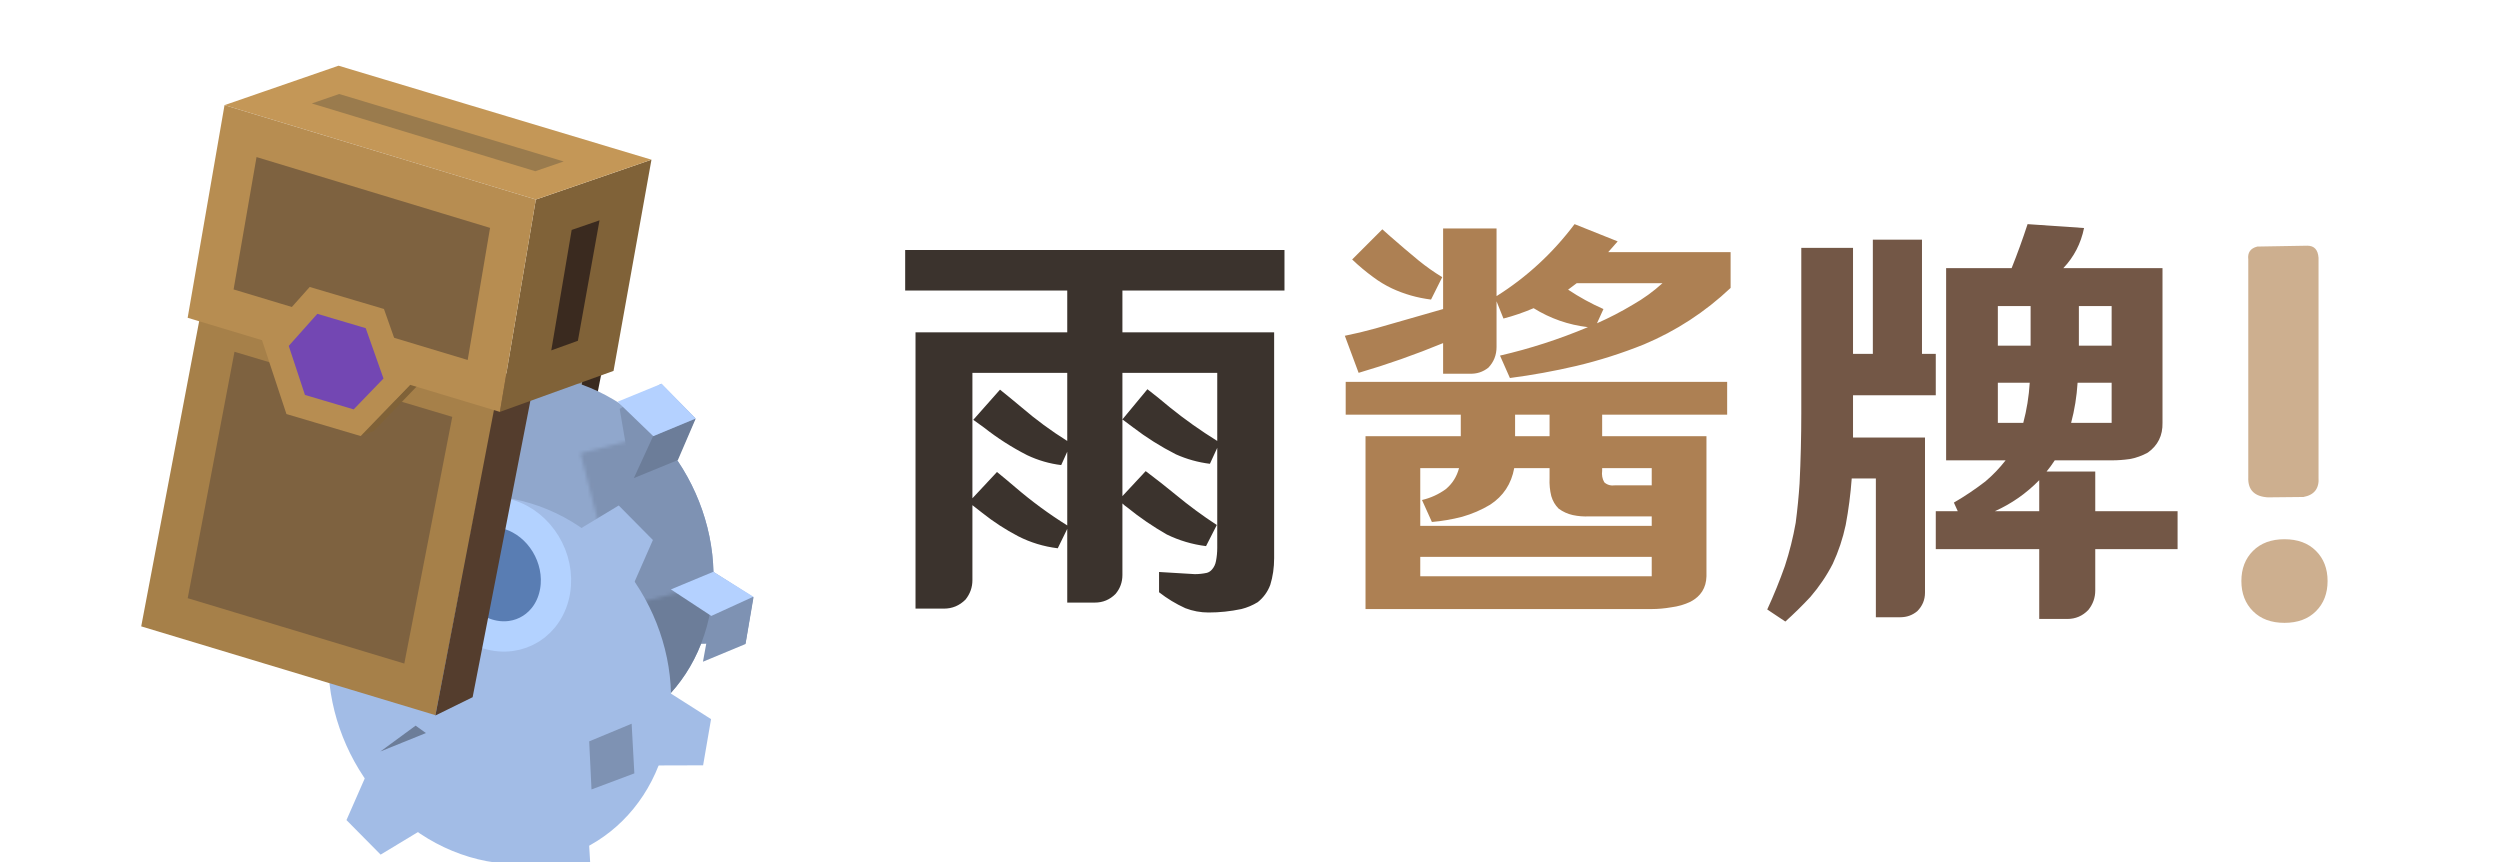 <svg xmlns="http://www.w3.org/2000/svg" viewBox="0 0 580 200">
  <svg x="0" y="0" width="200" height="200" viewBox="0 0 256 256" fill="none" xmlns="http://www.w3.org/2000/svg">
    <g>
      <path d="M167.346 108.88L178.372 105.243L159.05 204.421L147.99 209.861L167.346 108.88Z"
        fill="#999999" />
      <path d="M173.578 109.852L179.052 108.567L159.47 207.986L154.222 210.833L173.578 109.852Z"
        fill="#3A2A1F" />
      <path
        d="M170.034 113.3C197.688 121.589 216.059 151.82 211.067 180.824C206.074 209.827 179.609 226.62 151.955 218.331C124.301 210.042 105.93 179.81 110.922 150.807C115.915 121.803 142.38 105.011 170.034 113.3Z"
        fill="#90A7CC" />
      <mask id="mask0_205_2" style="mask-type:alpha" maskUnits="userSpaceOnUse" x="172" y="121"
        width="63" height="64">
        <rect x="172.373" y="134.595" width="51.165" height="51.165"
          transform="rotate(-14.439 172.373 134.595)" fill="#7E92B3" />
      </mask>
      <g mask="url(#mask0_205_2)">
        <path
          d="M170.034 113.3C197.688 121.589 216.059 151.82 211.067 180.824C206.074 209.827 179.609 226.62 151.955 218.331C124.301 210.042 105.93 179.81 110.922 150.807C115.915 121.803 142.38 105.011 170.034 113.3Z"
          fill="#7E92B3" />
      </g>
      <path
        d="M199.936 177.49L206.676 191.181L221.401 191.137L223.762 177.418L210.497 168.983L199.936 177.49Z"
        fill="#7E92B3" />
      <path
        d="M122.046 154.143L111.485 162.65L98.219 154.215L100.581 140.496L115.306 140.452L122.046 154.143Z"
        fill="#EEEEEE" />
      <path
        d="M174.377 207.026L167.23 218.981L175.905 232.72L188.414 229.256L187.47 213.376L174.377 207.026Z"
        fill="#AAAAAA" />
      <path
        d="M147.606 124.606L134.513 118.256L133.569 102.376L146.078 98.912L154.753 112.651L147.606 124.606Z"
        fill="#EEEEEE" />
      <path
        d="M135.43 195.353L121.543 193.616L115.493 207.4L125.64 217.655L137.962 210.21L135.43 195.353Z"
        fill="#EEEEEE" />
      <path
        d="M186.553 136.279L184.02 121.422L196.342 113.977L206.49 124.232L200.44 138.015L186.553 136.279Z"
        fill="#7E92B3" />
      <mask id="mask1_205_2" style="mask-type:alpha" maskUnits="userSpaceOnUse" x="163" y="172"
        width="63" height="64">
        <rect x="163.601" y="185.7" width="51.165" height="51.165"
          transform="rotate(-14.439 163.601 185.7)" fill="#6C7D99" />
      </mask>
      <g mask="url(#mask1_205_2)">
        <path
          d="M170.033 113.3C197.687 121.589 216.059 151.82 211.066 180.824C206.074 209.827 179.609 226.62 151.955 218.331C124.3 210.042 105.929 179.81 110.922 150.807C115.914 121.803 142.379 105.011 170.033 113.3Z"
          fill="#6C7D99" />
      </g>
      <g filter="url(#filter1_ddd_205_2)">
        <path
          d="M157.427 118.539C185.082 126.828 203.453 157.06 198.46 186.063C193.468 215.067 167.003 231.859 139.349 223.57C111.694 215.281 93.323 185.05 98.316 156.046C103.308 127.043 129.773 110.251 157.427 118.539Z"
          fill="#A2BCE6" />
        <path
          d="M187.33 182.729L194.069 196.421L208.795 196.377L211.156 182.657L197.89 174.223L187.33 182.729Z"
          fill="#A2BCE6" />
        <path
          d="M109.439 159.383L98.878 167.89L85.612 159.455L87.974 145.736L102.699 145.691L109.439 159.383Z"
          fill="#A2BCE6" />
        <path
          d="M161.771 212.265L154.623 224.221L163.298 237.96L175.808 234.496L174.863 218.616L161.771 212.265Z"
          fill="#A2BCE6" />
        <path
          d="M135 129.846L121.907 123.496L120.963 107.615L133.472 104.151L142.147 117.891L135 129.846Z"
          fill="#A2BCE6" />
        <path
          d="M122.824 200.592L108.937 198.856L102.887 212.64L113.034 222.895L125.356 215.449L122.824 200.592Z"
          fill="#A2BCE6" />
        <path
          d="M173.946 141.519L171.414 126.662L183.736 119.216L193.883 129.471L187.833 143.255L173.946 141.519Z"
          fill="#A2BCE6" />
      </g>
      <path
        d="M131.131 165.486C132.833 155.598 141.809 150.011 151.038 152.777C160.266 155.543 166.534 165.699 164.832 175.588C163.13 185.476 154.153 191.061 144.924 188.295C135.696 185.529 129.429 175.374 131.131 165.486Z"
        fill="#597DB3" stroke="#B3D2FF" stroke-width="9" />
      <path d="M211.229 182.906L223.716 177.199L221.356 191.264L208.749 196.504L211.229 182.906Z"
        fill="#7E92B3" />
      <path d="M199.232 175.03L211.839 169.79L223.716 177.199L211.229 182.906L199.232 175.03Z"
        fill="#B4D1FF" />
      <path d="M188.229 141.976L201.304 136.616L206.602 124.286L193.979 129.461L188.229 141.976Z"
        fill="#6C7D99" />
      <path d="M193.995 129.526L206.602 124.286L196.461 113.938L183.387 119.298L193.995 129.526Z"
        fill="#B4D1FF" />
      <path d="M174.965 220.156L187.572 214.916L188.378 229.661L175.651 234.434L174.965 220.156Z"
        fill="#7E92B3" />
      <path d="M123.421 215.484L126.48 217.687L112.938 223.168L123.421 215.484Z" fill="#6C7D99" />
      <path d="M124.683 204.714L48.837 181.823L64.978 96.812L141.234 119.6L124.683 204.714Z"
        fill="#7E6240" stroke="#A68049" stroke-width="12" />
      <path d="M148.65 111.495L159.676 107.859L140.354 207.037L129.294 212.477L148.65 111.495Z"
        fill="#543D2D" />
      <path d="M176.903 105.669L156.075 113.181L164.443 63.767L185.745 56.426L176.903 105.669Z"
        fill="#3A2A1F" stroke="#806238" stroke-width="12" />
      <path d="M159.044 55.05L79.635 30.972L100.627 23.713L180.423 47.683L159.044 55.05Z"
        fill="#9A7B4D" stroke="#C49757" stroke-width="8" />
      <path d="M107 129.5L111 128L124 114.5L122 114L107 129.5Z" fill="#806238" />
      <path d="M152.326 63.462L143.665 114.606L62.545 90.16L71.426 38.932L152.326 63.462Z"
        fill="#7E6240" stroke="#B78D51" stroke-width="12" />
      <path
        d="M111.31 94.603L117.901 113.273L106.068 125.532L87.811 120.118L81.783 101.895L93.103 89.206L111.31 94.603Z"
        fill="#7347B3" stroke="#B78D51" stroke-width="7" />
    </g>
    <defs>
      <filter id="filter0_ddd_205_2" x="-3.724" y="-2.328" width="263.449" height="263.449"
        filterUnits="userSpaceOnUse" color-interpolation-filters="sRGB">
        <feFlood flood-opacity="0" result="BackgroundImageFix" />
        <feColorMatrix in="SourceAlpha" type="matrix"
          values="0 0 0 0 0 0 0 0 0 0 0 0 0 0 0 0 0 0 127 0" result="hardAlpha" />
        <feOffset />
        <feGaussianBlur stdDeviation="0.116" />
        <feColorMatrix type="matrix" values="0 0 0 0 0 0 0 0 0 0 0 0 0 0 0 0 0 0 0.18 0" />
        <feBlend mode="normal" in2="BackgroundImageFix" result="effect1_dropShadow_205_2" />
        <feColorMatrix in="SourceAlpha" type="matrix"
          values="0 0 0 0 0 0 0 0 0 0 0 0 0 0 0 0 0 0 127 0" result="hardAlpha" />
        <feOffset dy="1.397" />
        <feGaussianBlur stdDeviation="1.862" />
        <feColorMatrix type="matrix" values="0 0 0 0 0 0 0 0 0 0 0 0 0 0 0 0 0 0 0.1 0" />
        <feBlend mode="normal" in2="effect1_dropShadow_205_2" result="effect2_dropShadow_205_2" />
        <feColorMatrix in="SourceAlpha" type="matrix"
          values="0 0 0 0 0 0 0 0 0 0 0 0 0 0 0 0 0 0 127 0" result="hardAlpha" />
        <feOffset dx="0.466" dy="1.397" />
        <feGaussianBlur stdDeviation="0.698" />
        <feColorMatrix type="matrix" values="0 0 0 0 0 0 0 0 0 0 0 0 0 0 0 0 0 0 0.1 0" />
        <feBlend mode="normal" in2="effect2_dropShadow_205_2" result="effect3_dropShadow_205_2" />
        <feBlend mode="normal" in="SourceGraphic" in2="effect3_dropShadow_205_2" result="shape" />
      </filter>
      <filter id="filter1_ddd_205_2" x="31.552" y="67.467" width="233.666" height="241.93"
        filterUnits="userSpaceOnUse" color-interpolation-filters="sRGB">
        <feFlood flood-opacity="0" result="BackgroundImageFix" />
        <feColorMatrix in="SourceAlpha" type="matrix"
          values="0 0 0 0 0 0 0 0 0 0 0 0 0 0 0 0 0 0 127 0" result="hardAlpha" />
        <feOffset dy="17.377" />
        <feGaussianBlur stdDeviation="27.03" />
        <feColorMatrix type="matrix" values="0 0 0 0 0 0 0 0 0 0 0 0 0 0 0 0 0 0 0.01 0" />
        <feBlend mode="normal" in2="BackgroundImageFix" result="effect1_dropShadow_205_2" />
        <feColorMatrix in="SourceAlpha" type="matrix"
          values="0 0 0 0 0 0 0 0 0 0 0 0 0 0 0 0 0 0 127 0" result="hardAlpha" />
        <feOffset dy="9.654" />
        <feGaussianBlur stdDeviation="8.688" />
        <feColorMatrix type="matrix" values="0 0 0 0 0 0 0 0 0 0 0 0 0 0 0 0 0 0 0.01 0" />
        <feBlend mode="normal" in2="effect1_dropShadow_205_2" result="effect2_dropShadow_205_2" />
        <feColorMatrix in="SourceAlpha" type="matrix"
          values="0 0 0 0 0 0 0 0 0 0 0 0 0 0 0 0 0 0 127 0" result="hardAlpha" />
        <feOffset dy="3.861" />
        <feGaussianBlur stdDeviation="2.896" />
        <feColorMatrix type="matrix" values="0 0 0 0 0 0 0 0 0 0 0 0 0 0 0 0 0 0 0.01 0" />
        <feBlend mode="normal" in2="effect2_dropShadow_205_2" result="effect3_dropShadow_205_2" />
        <feBlend mode="normal" in="SourceGraphic" in2="effect3_dropShadow_205_2" result="shape" />
      </filter>
    </defs>
  </svg>
  <svg x="210" y="58" width="88" height="84.1" viewBox="0 0 88 84.1"
    xmlns="http://www.w3.org/2000/svg">
    <g id="svgGroup" stroke-linecap="round" fill-rule="evenodd" font-size="9pt" stroke="#000"
      stroke-width="0" fill="#3b332d" style="stroke:#000;stroke-width:0;fill:#3b332d">
      <path
        d="M 2.4 19.1 L 2.4 83.2 L 9 83.2 Q 11.9 83.2 14 81.1 Q 15.6 79.1 15.6 76.6 L 15.6 59.2 Q 16.7 60.1 17.9 61 Q 21.8 64.1 26.2 66.4 Q 30.5 68.6 35.4 69.2 L 37.6 64.7 L 37.6 81.8 L 44 81.8 Q 46.8 81.8 48.8 79.8 Q 50.4 77.9 50.4 75.4 L 50.4 58.8 Q 50.9 59.3 51.5 59.7 Q 55.8 63.2 60.7 66 Q 65 68.1 69.8 68.7 L 72.3 63.8 Q 67.4 60.6 62.8 56.8 Q 59.4 54 55.8 51.3 L 50.4 57.1 L 50.4 39.3 L 56.2 32.3 Q 58.8 34.3 61.4 36.5 Q 66.6 40.7 72.4 44.3 L 72.4 28.5 L 50.4 28.5 L 50.4 39.3 L 52.8 41.1 Q 57.5 44.7 62.8 47.4 Q 66.6 49.1 70.7 49.6 L 72.4 45.9 L 72.4 69.1 Q 72.4 70.7 72.1 72.2 Q 71.9 73.3 71.2 74.1 Q 70.7 74.7 70 74.9 Q 68.6 75.2 67.2 75.2 L 58.9 74.7 L 58.9 79.4 Q 61.7 81.6 65 83.1 Q 67.6 84.1 70.4 84.1 Q 74.2 84.1 78 83.3 Q 80 82.8 81.8 81.7 Q 83.8 80.1 84.7 77.7 Q 85.6 74.8 85.6 71.5 L 85.6 19.1 L 50.4 19.1 L 50.4 9.4 L 88 9.4 L 88 0 L 0 0 L 0 9.4 L 37.6 9.4 L 37.6 19.1 L 2.4 19.1 Z M 36.2 49.9 L 37.6 46.8 L 37.6 63.9 Q 31.2 59.9 25.5 55 Q 23.4 53.2 21.3 51.5 L 15.6 57.6 L 15.6 28.5 L 37.6 28.5 L 37.6 44.3 Q 32 40.8 27 36.5 Q 24.5 34.4 22 32.4 L 15.8 39.4 Q 17 40.3 18.3 41.2 Q 23 44.9 28.3 47.6 Q 32.1 49.4 36.2 49.9 Z" />
    </g>
  </svg>
  <svg x="312" y="52" width="89.5" height="89.3" viewBox="0 0 89.5 89.3"
    xmlns="http://www.w3.org/2000/svg">
    <g id="svgGroup" stroke-linecap="round" fill-rule="evenodd" font-size="9pt" stroke="#000"
      stroke-width="0" fill="#ad8053" style="stroke:#000;stroke-width:0;fill:#ad8053">
      <path
        d="M 88.7 36.6 L 0.2 36.6 L 0.2 44.2 L 26.9 44.2 L 26.9 49.2 L 4.8 49.2 L 4.8 89.3 L 71.2 89.3 Q 73.4 89.3 75.7 88.9 Q 78.1 88.6 80.2 87.6 Q 83.8 85.7 83.9 81.7 L 83.9 49.2 L 59.7 49.2 L 59.7 44.2 L 88.7 44.2 L 88.7 36.6 Z M 0 25.9 L 3.2 34.5 Q 13.1 31.6 22.8 27.6 L 22.8 34.7 L 29 34.7 Q 31.4 34.8 33.3 33.3 Q 35.2 31.3 35.2 28.5 L 35.2 17.9 L 36.8 21.9 Q 40.3 21 43.8 19.5 Q 49.6 23.1 56.4 23.9 Q 46.4 28.1 36 30.5 L 38.3 35.7 Q 46 34.7 53.7 32.9 Q 61.7 31 69.4 27.9 Q 80.6 23.2 89.5 14.8 L 89.5 6.5 L 61.1 6.5 L 63.3 4 L 53.3 0 Q 45.7 10.1 35.2 16.7 L 35.2 1 L 22.8 1 L 22.8 19.7 Q 14.9 22 7.1 24.2 Q 3.5 25.2 0 25.9 Z M 17.5 70 L 17.5 56.6 L 26.5 56.6 Q 25.7 59.6 23.4 61.5 Q 20.9 63.3 17.9 64 L 20.2 69.1 Q 23.7 68.8 27.2 67.9 Q 30.7 66.9 33.7 65.1 Q 38.3 62.1 39.3 56.6 L 47.5 56.6 L 47.5 58.9 Q 47.4 61.1 47.9 63.1 Q 48.4 64.8 49.6 66 Q 51.1 67.1 52.9 67.5 Q 54.8 67.9 56.7 67.8 L 71.2 67.8 L 71.2 70 L 17.5 70 Z M 71.2 81.7 L 17.5 81.7 L 17.5 77.2 L 71.2 77.2 L 71.2 81.7 Z M 8.7 1.2 L 1.7 8.2 Q 4 10.4 6.6 12.3 Q 8.6 13.8 10.9 14.9 Q 15.2 16.9 20 17.5 L 22.6 12.3 Q 19.8 10.6 17.2 8.5 Q 13.8 5.7 10.5 2.8 L 8.7 1.2 Z M 58.5 23 L 60 19.7 Q 55.7 17.8 51.8 15.2 L 53.8 13.7 L 73.7 13.7 Q 70.5 16.6 66.8 18.7 Q 62.8 21.1 58.5 23 Z M 59.7 56.6 L 71.2 56.6 L 71.2 60.6 L 62.7 60.6 Q 61.2 60.8 60.2 59.9 Q 59.5 58.7 59.7 57.2 L 59.7 56.6 Z M 39.5 49.2 L 39.5 44.2 L 47.5 44.2 L 47.5 49.2 L 39.5 49.2 Z" />
    </g>
  </svg>
  <svg x="410" y="52" width="95.2" height="92.2" viewBox="0 0 95.2 92.2"
    xmlns="http://www.w3.org/2000/svg">
    <g id="svgGroup" stroke-linecap="round" fill-rule="evenodd" font-size="9pt" stroke="#000"
      stroke-width="0" fill="#735746" style="stroke:#000;stroke-width:0;fill:#735746">
      <path
        d="M 0 89.4 L 4.2 92.2 Q 7.2 89.5 10 86.5 Q 13.1 82.9 15.2 78.8 Q 17.2 74.5 18.2 69.8 Q 19.2 64.5 19.6 59 L 25.2 59 L 25.2 91.2 L 30.9 91.2 Q 33.1 91.2 34.8 89.8 Q 36.6 88 36.6 85.5 L 36.6 49.5 L 19.9 49.5 L 19.9 47 L 19.9 39.7 L 39.1 39.7 L 39.1 30.1 L 35.9 30.1 L 35.9 3.6 L 24.5 3.6 L 24.5 30.1 L 19.9 30.1 L 19.9 5.5 L 7.9 5.5 L 7.9 43.8 Q 7.9 52 7.5 60.2 Q 7.2 64.7 6.6 69.3 Q 5.7 74.4 4.1 79.3 Q 2.3 84.4 0 89.4 Z M 43.3 64.6 L 44.2 66.6 L 39.1 66.6 L 39.1 75.4 L 63.1 75.4 L 63.1 91.6 L 69.6 91.6 Q 72.5 91.6 74.5 89.5 Q 76.1 87.5 76.1 85 L 76.1 75.4 L 95.2 75.4 L 95.2 66.6 L 76.1 66.6 L 76.1 57.4 L 64.8 57.4 Q 65.8 56.2 66.7 54.8 L 79.9 54.8 Q 82 54.8 84.1 54.5 Q 86.3 54.1 88.3 53 Q 91.8 50.5 91.7 46.1 L 91.7 10.2 L 68.7 10.2 Q 72.4 6.3 73.5 0.9 L 60.4 0 Q 58.7 5.2 56.7 10.2 L 41.5 10.2 L 41.5 54.8 L 55.3 54.8 Q 53.2 57.5 50.6 59.7 Q 47.1 62.4 43.3 64.6 Z M 79.9 46.1 L 70.5 46.1 Q 71.7 41.6 72 36.8 L 79.9 36.8 L 79.9 46.1 Z M 53.5 28.2 L 53.5 19 L 61.1 19 L 61.1 28.2 L 53.5 28.2 Z M 72.3 19 L 79.9 19 L 79.9 28.2 L 72.3 28.2 L 72.3 19 Z M 59.4 46.1 L 53.5 46.1 L 53.5 36.8 L 60.9 36.8 Q 60.6 41.6 59.4 46.1 Z M 63.1 59.4 L 63.1 66.6 L 52.8 66.6 Q 58.6 64 63.1 59.4 Z" />
    </g>
  </svg>
  <svg x="520" y="57" width="20.001" height="87.501" viewBox="0 0 20.001 87.501"
    xmlns="http://www.w3.org/2000/svg">
    <g id="svgGroup" stroke-linecap="round" fill-rule="evenodd" font-size="9pt" stroke="#000"
      stroke-width="0" fill="#cdaf8f" style="stroke:#000;stroke-width:0;fill:#cdaf8f">
      <path
        d="M 3.7 0.201 L 15.3 0.001 Q 17.7 0.001 17.9 2.801 L 17.9 6.651 L 17.9 15.401 L 17.9 53.701 Q 18.2 57.601 14.4 58.301 Q 3.8 58.401 6.4 58.401 Q 1.4 58.201 1.6 53.701 L 1.6 3.201 Q 1.3 0.801 3.7 0.201 Z M 0 77.801 Q 0 73.501 2.7 70.801 Q 5.4 68.101 10 68.101 Q 14.6 68.101 17.3 70.801 Q 20 73.501 20 77.801 Q 20 82.101 17.3 84.801 Q 14.6 87.501 10 87.501 Q 5.4 87.501 2.7 84.801 Q 0 82.101 0 77.801 Z" />
    </g>
  </svg>
</svg>
